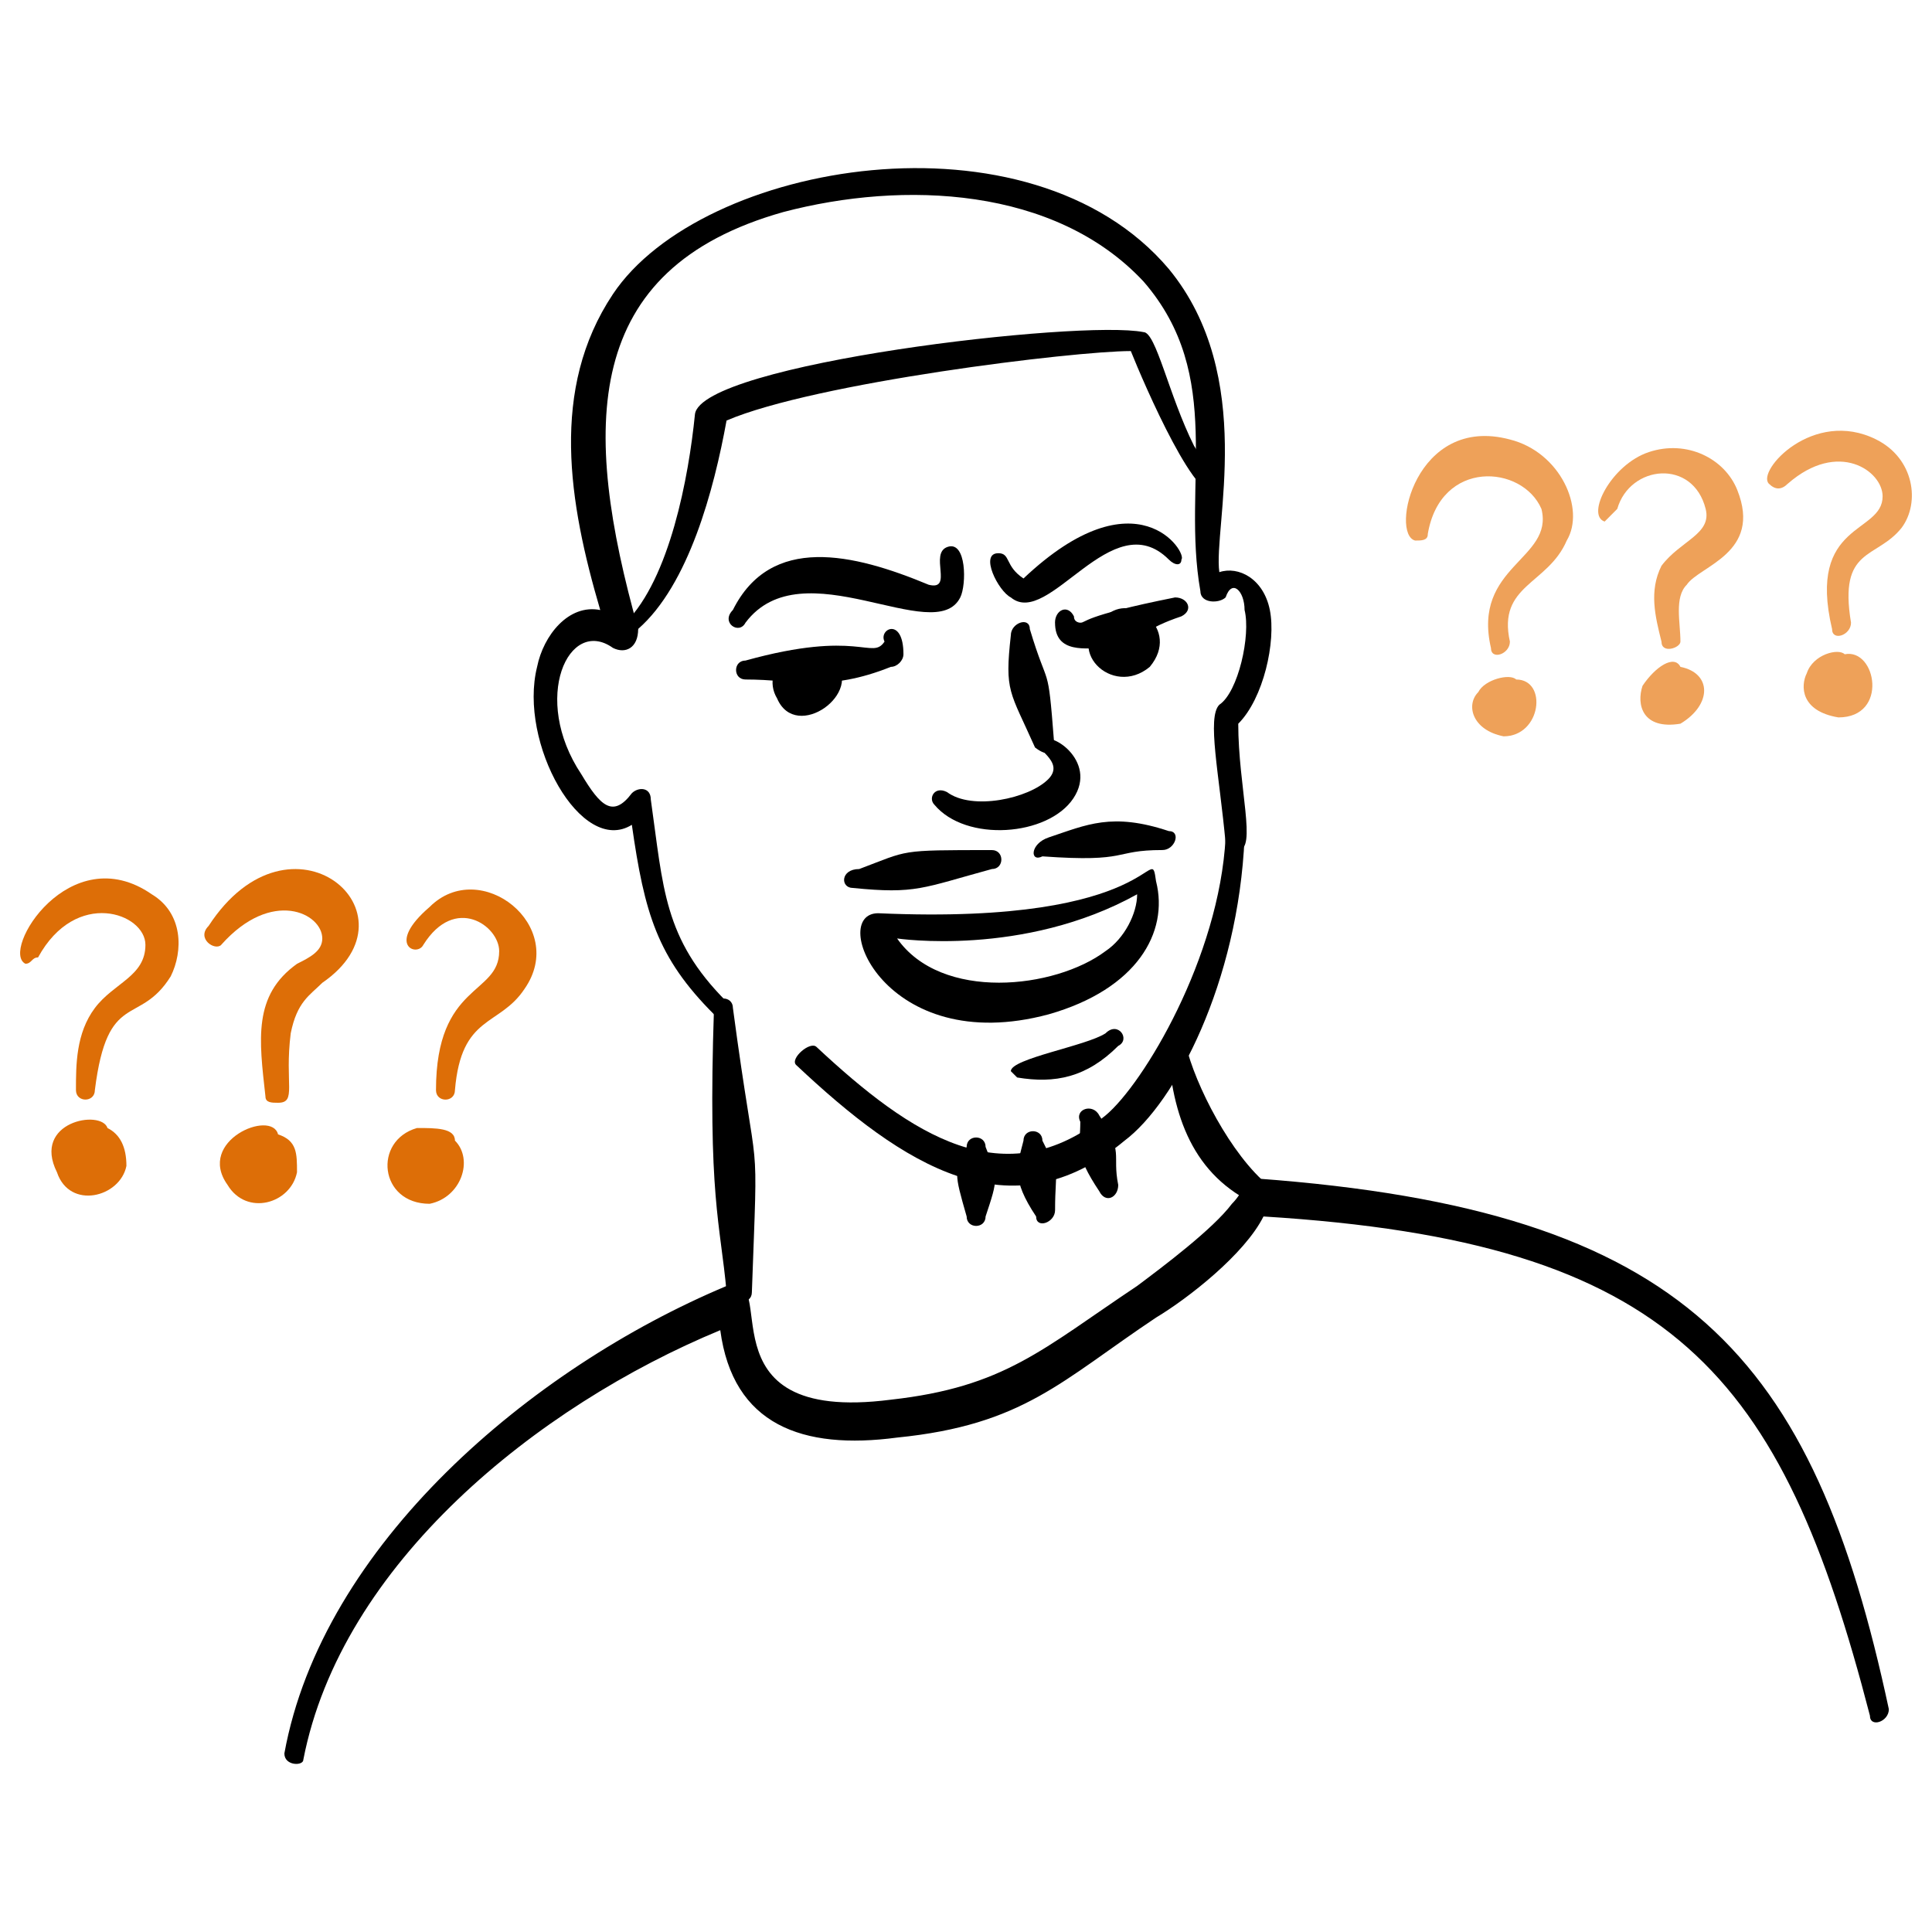 <svg xmlns="http://www.w3.org/2000/svg" fill="none" viewBox="-0.5 -0.5 48 48" height="48" width="48"><path fill="#000" fill-rule="evenodd" d="M7.036 43.22c0.942 -4.865 5.807 -8.789 10.359 -10.672 0.314 2.355 2.04 2.982 4.394 2.668 3.139 -0.314 4.08 -1.412 6.434 -2.982 0.785 -0.47 2.197 -1.569 2.668 -2.511 10.201 0.628 12.87 3.924 15.066 12.399 0 0.313 0.471 0.157 0.471 -0.157 -1.883 -8.789 -5.022 -12.399 -15.694 -13.184 -0.314 0 -0.314 0.314 -0.628 0.628 -0.47 0.628 -1.726 1.57 -2.354 2.04 -2.354 1.57 -3.296 2.512 -6.12 2.826 -4.865 0.627 -2.668 -3.296 -4.081 -2.825 -4.865 2.04 -10.044 6.434 -10.986 11.614 0 0.314 0.471 0.314 0.471 0.157Z" clip-rule="evenodd" stroke-width="1"></path><path fill="#000" fill-rule="evenodd" d="M18.18 31.606c0.157 -4.394 0.157 -2.355 -0.471 -7.063 0 -0.314 -0.47 -0.314 -0.47 0 -0.157 4.708 0.157 5.336 0.313 7.063 0.157 0.313 0.628 0.313 0.628 0Z" clip-rule="evenodd" stroke-width="1"></path><path fill="#000" fill-rule="evenodd" d="M28.537 25.799c0.157 1.726 0.785 3.139 2.511 3.767 0.314 0.157 0.471 -0.313 0.157 -0.47 -0.942 -0.628 -1.883 -2.355 -2.197 -3.453 -0.157 -0.313 -0.628 -0.157 -0.471 0.157Z" clip-rule="evenodd" stroke-width="1"></path><path fill="#000" fill-rule="evenodd" d="M29.95 20.306c-0.157 2.982 -2.04 6.121 -2.982 6.906 -2.511 2.04 -4.827 0.497 -7.181 -1.7 -0.157 -0.157 -0.666 0.288 -0.509 0.445 2.668 2.511 5.336 4.238 8.161 1.883 1.255 -0.941 2.825 -3.924 2.982 -7.533 0 -0.157 -0.471 -0.314 -0.471 0Z" clip-rule="evenodd" stroke-width="1"></path><path fill="#000" fill-rule="evenodd" d="M30.264 17.481c0.628 -0.628 0.942 -2.04 0.785 -2.825 -0.157 -0.785 -0.785 -1.098 -1.255 -0.941 -0.157 -1.099 0.941 -4.865 -1.256 -7.534 -3.453 -4.081 -11.614 -2.668 -13.811 0.628 -1.569 2.354 -1.098 5.179 -0.314 7.847 -0.785 -0.157 -1.412 0.628 -1.569 1.412 -0.471 1.883 1.099 4.708 2.354 3.924 0.314 2.197 0.628 3.296 2.04 4.708 0.157 0.157 0.628 -0.157 0.314 -0.314 -1.57 -1.57 -1.57 -2.825 -1.883 -5.022 0 -0.314 -0.314 -0.314 -0.471 -0.157 -0.471 0.627 -0.785 0.314 -1.255 -0.471 -1.256 -1.883 -0.314 -3.924 0.785 -3.139 0.313 0.157 0.627 0 0.627 -0.471 -1.412 -5.022 -1.412 -8.946 3.61 -10.359 2.982 -0.784 6.749 -0.627 8.946 1.727 2.04 2.354 0.941 5.022 1.412 7.69 0 0.314 0.471 0.314 0.628 0.157 0.157 -0.471 0.47 -0.157 0.47 0.314 0.157 0.628 -0.157 2.04 -0.627 2.354 -0.314 0.314 0 1.726 0.157 3.453 0 0.157 0.157 0.157 0.313 0.157 0.471 0 0 -1.57 0 -3.139Z" clip-rule="evenodd" stroke-width="1"></path><path fill="#000" fill-rule="evenodd" d="M15.354 15.127c1.255 -1.098 1.883 -3.453 2.197 -5.179 2.197 -0.941 8.632 -1.726 10.044 -1.726 0.314 0.785 1.727 4.08 2.198 3.453 0.157 -0.314 -0.157 -0.314 -0.628 -1.099 -0.628 -1.255 -0.942 -2.825 -1.256 -2.825 -1.569 -0.314 -10.986 0.785 -11.143 2.04 -0.157 1.57 -0.627 4.081 -1.726 5.179 -0.157 0 0.157 0.471 0.314 0.157Z" clip-rule="evenodd" stroke-width="1"></path><path fill="#000" fill-rule="evenodd" d="M24.614 15.284c-0.157 1.412 -0.027 1.374 0.601 2.787 0.323 0.247 0.471 0.157 0.471 -0.157 -0.157 -2.04 -0.13 -1.217 -0.601 -2.787 0 -0.313 -0.471 -0.157 -0.471 0.157Z" clip-rule="evenodd" stroke-width="1"></path><path fill="#000" fill-rule="evenodd" d="M25.538 18.864c-0.471 0.471 -1.883 0.785 -2.511 0.314 -0.313 -0.157 -0.47 0.157 -0.313 0.314 0.785 0.942 2.825 0.785 3.453 -0.157 0.628 -0.941 -0.628 -1.726 -0.785 -1.412 -0.314 0.157 0.628 0.471 0.157 0.941Z" clip-rule="evenodd" stroke-width="1"></path><path fill="#000" fill-rule="evenodd" d="M18.022 14.97c1.413 -1.883 4.708 0.628 5.336 -0.628 0.157 -0.313 0.157 -1.412 -0.314 -1.255 -0.471 0.157 0.157 1.098 -0.471 0.941 -1.883 -0.785 -3.924 -1.256 -4.865 0.627 -0.313 0.314 0.157 0.628 0.314 0.314Z" clip-rule="evenodd" stroke-width="1"></path><path fill="#000" d="M24.3 13.244c0.314 0 0.157 0.314 0.628 0.628 2.825 -2.668 4.081 -0.628 3.924 -0.471 0 0.157 -0.157 0.157 -0.314 0 -1.412 -1.412 -2.982 1.726 -3.924 0.942 -0.314 -0.157 -0.785 -1.098 -0.314 -1.098Z" stroke-width="1"></path><path fill="#000" fill-rule="evenodd" d="M20.69 21.561c1.57 0.157 1.726 0 3.453 -0.47 0.314 0 0.314 -0.471 0 -0.471 -2.354 0 -2.04 0 -3.296 0.471 -0.471 0 -0.471 0.47 -0.157 0.47Z" clip-rule="evenodd" stroke-width="1"></path><path fill="#000" fill-rule="evenodd" d="M25.399 20.776c2.197 0.157 1.726 -0.157 2.982 -0.157 0.314 0 0.471 -0.471 0.157 -0.471 -1.412 -0.47 -2.04 -0.157 -2.982 0.157 -0.471 0.157 -0.471 0.628 -0.157 0.471Z" clip-rule="evenodd" stroke-width="1"></path><path fill="#000" fill-rule="evenodd" d="M28.223 21.404c-0.157 -1.098 0.157 1.099 -6.905 0.785 -1.256 0 0.157 3.61 4.238 2.511 2.197 -0.627 2.982 -2.04 2.668 -3.296Zm-0.471 0.314c0 0.471 -0.313 1.098 -0.785 1.412 -1.255 0.942 -4.08 1.255 -5.179 -0.314 0 0 3.139 0.471 5.964 -1.098Z" clip-rule="evenodd" stroke-width="1"></path><path fill="#000" fill-rule="evenodd" d="M24.771 26.27c0.942 0.157 1.726 0 2.511 -0.785 0.314 -0.157 0 -0.627 -0.314 -0.314 -0.471 0.314 -2.354 0.628 -2.354 0.942l0.157 0.157Z" clip-rule="evenodd" stroke-width="1"></path><path fill="#000" fill-rule="evenodd" d="M18.023 15.911c-0.314 0 -0.314 0.471 0 0.471 1.255 0 2.04 0.314 3.61 -0.314 0.157 0 0.313 -0.157 0.313 -0.314 0 -0.941 -0.627 -0.627 -0.47 -0.314 -0.314 0.471 -0.628 -0.313 -3.453 0.471Z" clip-rule="evenodd" stroke-width="1"></path><path fill="#000" fill-rule="evenodd" d="M18.807 16.853c0.471 1.099 2.197 -0.157 1.412 -0.941 -0.785 -0.785 -1.883 0.157 -1.412 0.941Z" clip-rule="evenodd" stroke-width="1"></path><path fill="#000" fill-rule="evenodd" d="M25.712 14.97c0 0.785 0.785 0.628 1.256 0.628 1.098 -0.313 0.941 -0.47 1.883 -0.785 0.313 -0.157 0.157 -0.47 -0.157 -0.47 -2.355 0.471 -2.197 0.628 -2.355 0.628 0 0 -0.157 0 -0.157 -0.157 -0.157 -0.314 -0.471 -0.157 -0.471 0.157Z" clip-rule="evenodd" stroke-width="1"></path><path fill="#000" fill-rule="evenodd" d="M26.968 14.813c-1.099 0.785 0.157 2.04 1.098 1.255 0.785 -0.941 -0.471 -1.883 -1.098 -1.255Z" clip-rule="evenodd" stroke-width="1"></path><path fill="#eea159" fill-rule="evenodd" d="M34.972 12.773c0.314 -1.883 2.354 -1.726 2.825 -0.628 0.314 1.256 -1.726 1.413 -1.255 3.453 0 0.313 0.471 0.157 0.471 -0.157 -0.314 -1.413 0.941 -1.413 1.412 -2.511 0.471 -0.785 -0.157 -2.197 -1.412 -2.511 -2.354 -0.628 -2.982 2.354 -2.354 2.511 0.157 0 0.314 0 0.314 -0.157Z" clip-rule="evenodd" stroke-width="1"></path><path fill="#eea159" fill-rule="evenodd" d="M37.169 16.382c-0.157 -0.157 -0.785 0 -0.942 0.314 -0.313 0.313 -0.157 0.941 0.628 1.098 0.942 0 1.099 -1.412 0.314 -1.412Z" clip-rule="evenodd" stroke-width="1"></path><path fill="#eea159" fill-rule="evenodd" d="M39.68 12.145c0.314 -1.099 1.883 -1.256 2.197 0 0.157 0.627 -0.627 0.784 -1.098 1.412 -0.314 0.627 -0.157 1.255 0 1.883 0 0.314 0.471 0.157 0.471 0 0 -0.471 -0.157 -1.099 0.157 -1.412 0.313 -0.471 1.883 -0.785 1.255 -2.355 -0.313 -0.784 -1.255 -1.255 -2.197 -0.941 -0.942 0.314 -1.57 1.57 -1.098 1.726l0.313 -0.314Z" clip-rule="evenodd" stroke-width="1"></path><path fill="#eea159" fill-rule="evenodd" d="M41.25 16.068c-0.157 -0.314 -0.628 0 -0.942 0.471 -0.157 0.471 0 1.098 0.942 0.941 0.785 -0.47 0.785 -1.255 0 -1.412Zm-0.157 0.471c0.157 0 0.157 0 0 0Z" clip-rule="evenodd" stroke-width="1"></path><path fill="#eea159" fill-rule="evenodd" d="M43.918 11.517c1.256 -1.098 2.355 -0.314 2.355 0.314 0 0.942 -1.884 0.628 -1.256 3.296 0 0.314 0.471 0.157 0.471 -0.157 -0.314 -1.883 0.627 -1.569 1.255 -2.354 0.471 -0.628 0.314 -1.727 -0.628 -2.197 -1.569 -0.785 -2.982 0.785 -2.668 1.098 0.157 0.157 0.314 0.157 0.47 0Z" clip-rule="evenodd" stroke-width="1"></path><path fill="#eea159" fill-rule="evenodd" d="M45.331 15.755c-0.157 -0.157 -0.785 0 -0.942 0.471 -0.157 0.314 -0.157 0.941 0.785 1.098 1.255 0 0.941 -1.726 0.157 -1.569Z" clip-rule="evenodd" stroke-width="1"></path><path fill="#dd6e07" fill-rule="evenodd" d="M0.445 23.288c0.942 -1.726 2.668 -1.099 2.668 -0.314s-0.785 0.942 -1.256 1.57C1.387 25.171 1.387 25.956 1.387 26.583c0 0.314 0.47 0.314 0.47 0 0.314 -2.511 1.099 -1.57 1.884 -2.825 0.313 -0.628 0.313 -1.57 -0.471 -2.04 -2.04 -1.413 -3.767 1.412 -3.139 1.726 0.157 0 0.157 -0.157 0.314 -0.157Z" clip-rule="evenodd" stroke-width="1"></path><path fill="#dd6e07" fill-rule="evenodd" d="M4.996 22.974c1.255 -1.412 2.511 -0.785 2.511 -0.157 0 0.314 -0.313 0.471 -0.627 0.628 -1.099 0.785 -0.942 1.883 -0.785 3.296 0 0.157 0.157 0.157 0.314 0.157 0.471 0 0.157 -0.471 0.314 -1.726 0.157 -0.785 0.471 -0.941 0.785 -1.255 2.511 -1.726 -0.785 -4.551 -2.825 -1.413 -0.314 0.314 0.157 0.628 0.314 0.471Z" clip-rule="evenodd" stroke-width="1"></path><path fill="#dd6e07" fill-rule="evenodd" d="M10.018 22.974c0.785 -1.255 1.884 -0.471 1.884 0.157 0 1.098 -1.57 0.785 -1.57 3.453 0 0.314 0.471 0.314 0.471 0 0.157 -1.883 1.099 -1.569 1.726 -2.511 1.099 -1.57 -1.098 -3.296 -2.354 -2.041 -1.098 0.942 -0.314 1.256 -0.157 0.942Z" clip-rule="evenodd" stroke-width="1"></path><path fill="#dd6e07" fill-rule="evenodd" d="M2.171 27.525c-0.157 -0.471 -1.884 -0.157 -1.256 1.099 0.314 0.941 1.569 0.627 1.726 -0.157 0 -0.471 -0.157 -0.785 -0.471 -0.942Z" clip-rule="evenodd" stroke-width="1"></path><path fill="#dd6e07" fill-rule="evenodd" d="M6.408 27.683c-0.157 -0.628 -2.04 0.157 -1.255 1.255 0.471 0.785 1.57 0.471 1.726 -0.314 0 -0.471 0 -0.785 -0.471 -0.941Z" clip-rule="evenodd" stroke-width="1"></path><path fill="#dd6e07" fill-rule="evenodd" d="M10.803 27.839c0 -0.314 -0.471 -0.314 -0.942 -0.314 -1.098 0.314 -0.941 1.883 0.314 1.883 0.785 -0.157 1.098 -1.098 0.628 -1.57Z" clip-rule="evenodd" stroke-width="1"></path><path fill="#000" fill-rule="evenodd" d="M23.516 27.996c-0.314 0.628 -0.314 0.628 0 1.726 0 0.314 0.471 0.314 0.471 0 0.313 -0.941 0.313 -0.941 0 -1.726 0 -0.314 -0.471 -0.314 -0.471 0Z" clip-rule="evenodd" stroke-width="1"></path><path fill="#000" fill-rule="evenodd" d="M24.928 27.84c-0.157 0.628 -0.314 0.941 0.314 1.883 0 0.314 0.471 0.157 0.471 -0.157 0 -1.098 0.157 -0.785 -0.314 -1.726 0 -0.314 -0.471 -0.314 -0.471 0Z" clip-rule="evenodd" stroke-width="1"></path><path fill="#000" fill-rule="evenodd" d="M26.34 27.369c0 0.628 -0.157 0.785 0.471 1.727 0.157 0.313 0.471 0.157 0.471 -0.157 -0.157 -0.785 0.157 -0.785 -0.471 -1.726 -0.157 -0.314 -0.628 -0.157 -0.471 0.157Z" clip-rule="evenodd" stroke-width="1"></path></svg>